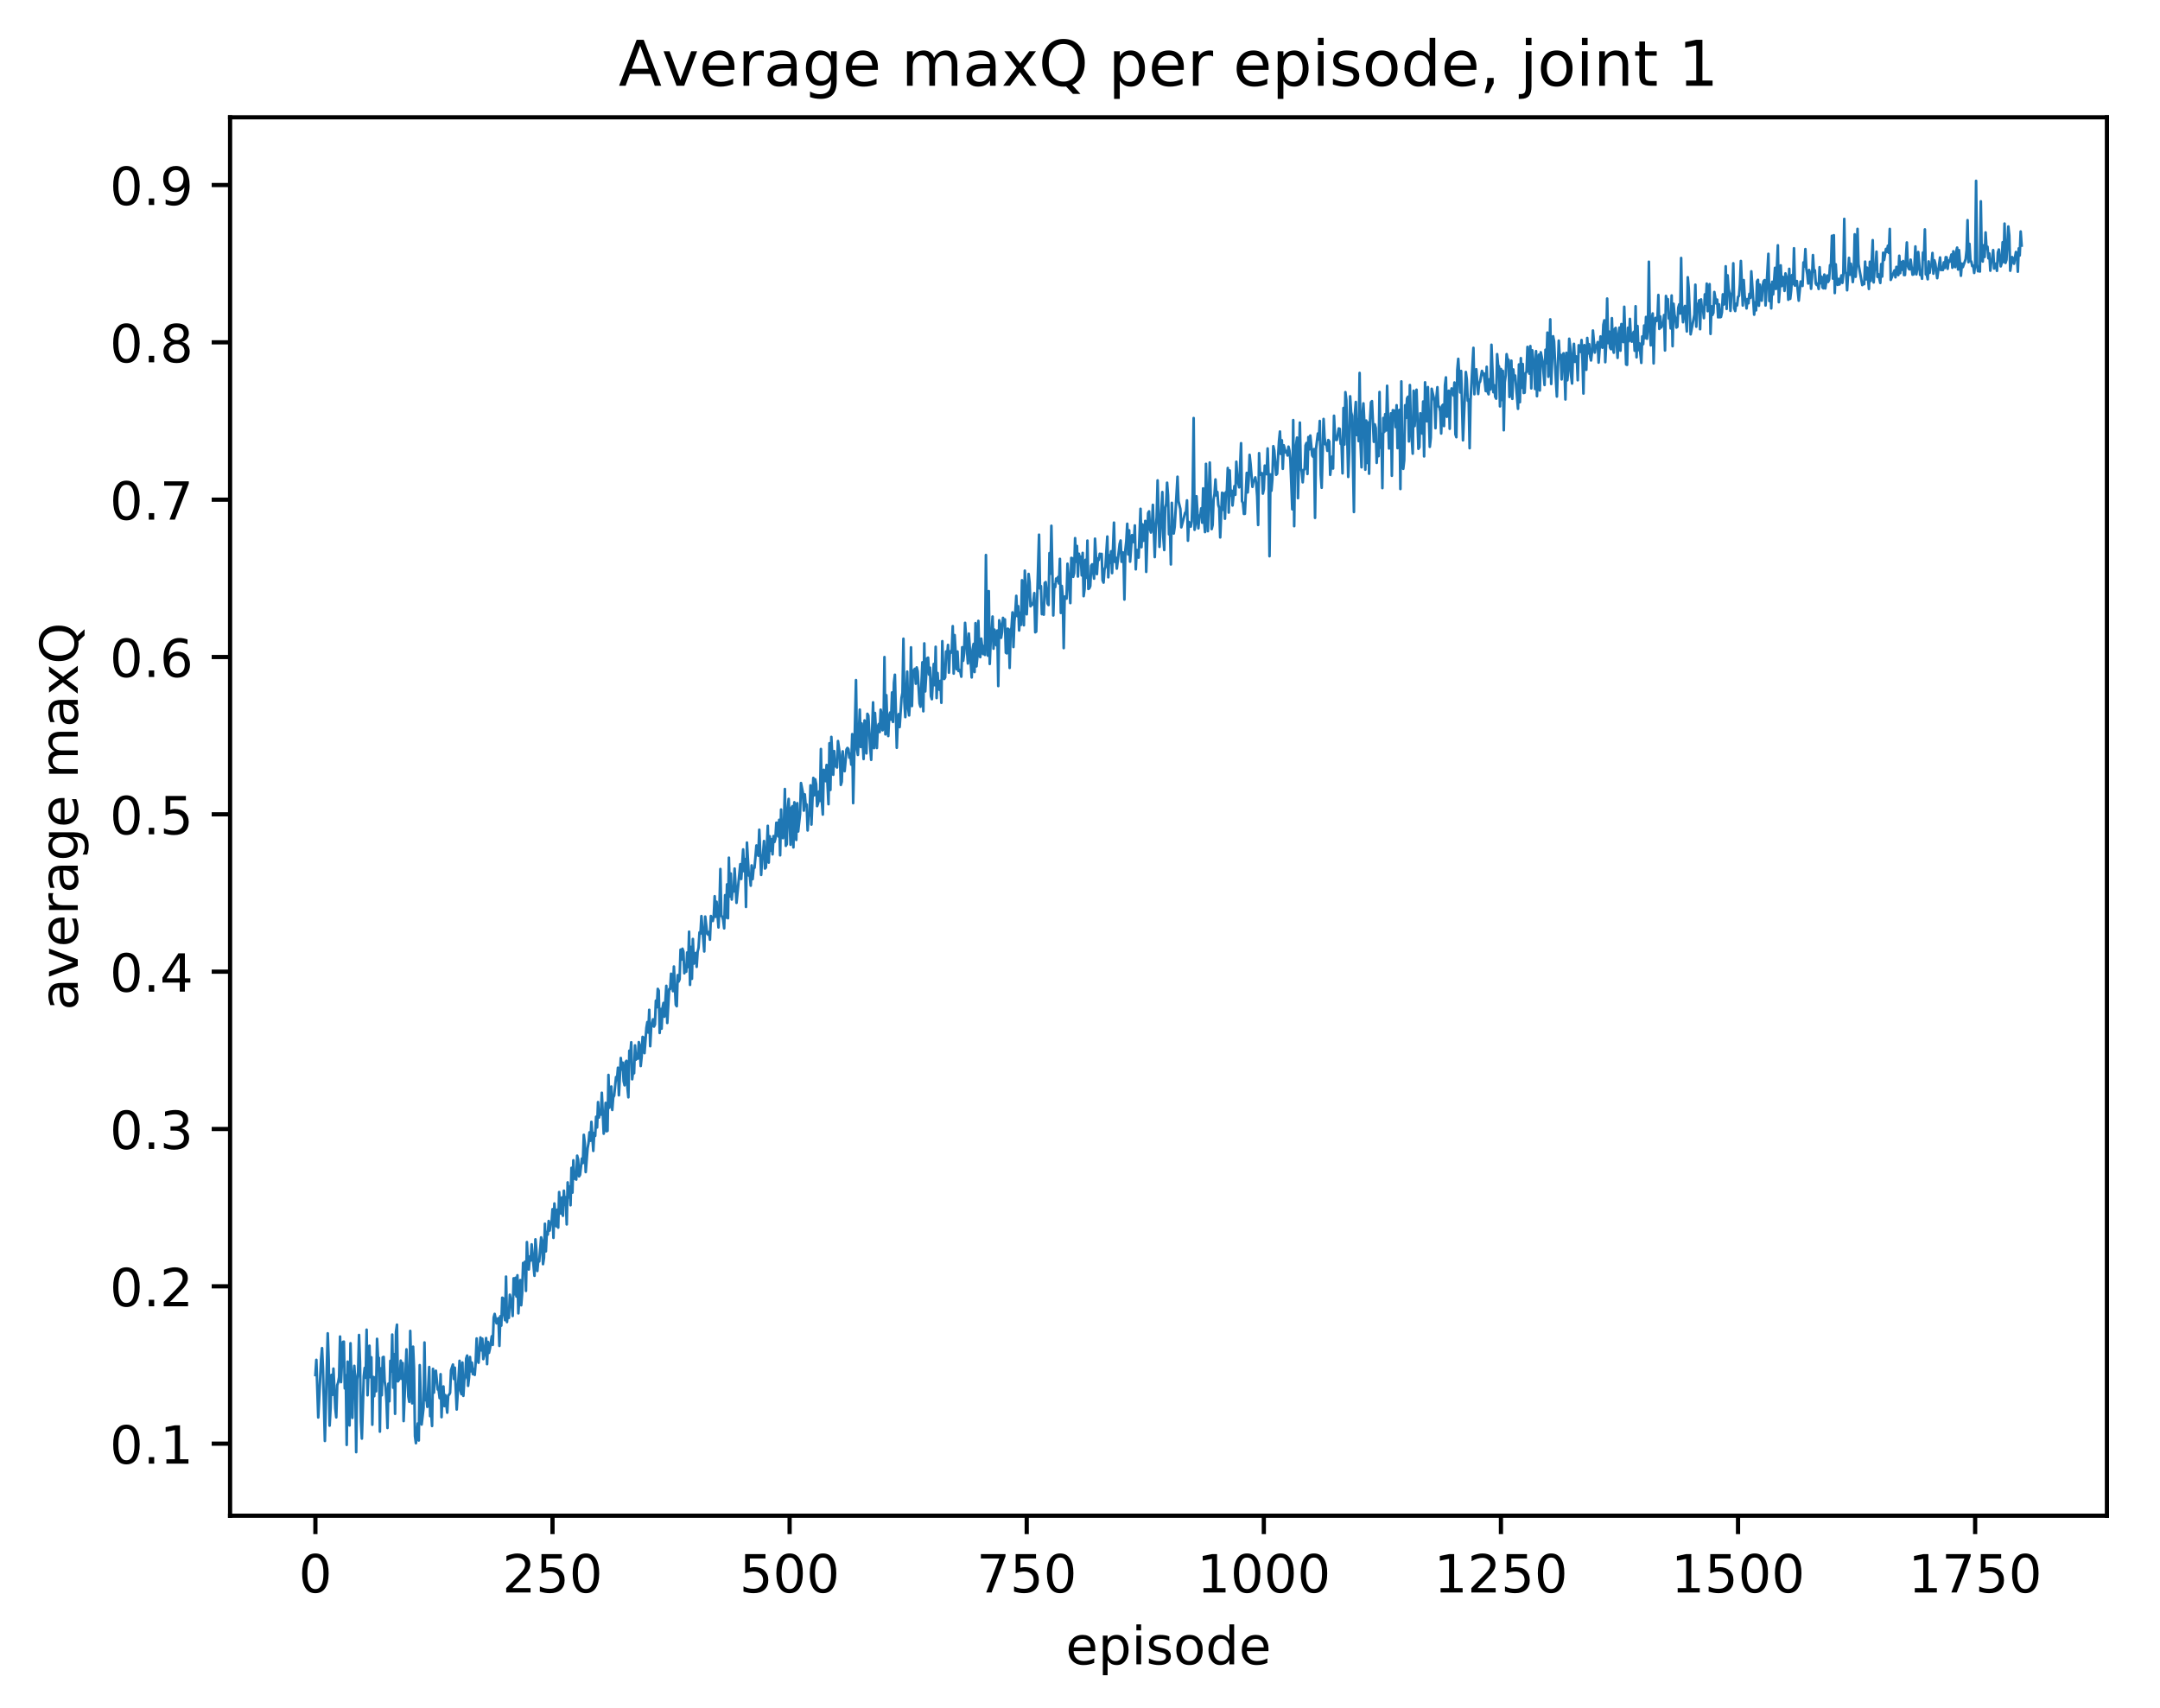 <?xml version="1.0" encoding="utf-8" standalone="no"?>
<!DOCTYPE svg PUBLIC "-//W3C//DTD SVG 1.1//EN"
  "http://www.w3.org/Graphics/SVG/1.1/DTD/svg11.dtd">
<!-- Created with matplotlib (http://matplotlib.org/) -->
<svg height="325pt" version="1.1" viewBox="0 0 411 325" width="411pt" xmlns="http://www.w3.org/2000/svg" xmlns:xlink="http://www.w3.org/1999/xlink">
 <defs>
  <style type="text/css">
*{stroke-linecap:butt;stroke-linejoin:round;}
  </style>
 </defs>
 <g id="figure_1">
  <g id="patch_1">
   <path d="M 0 325.986 
L 411.601 325.986 
L 411.601 0 
L 0 0 
z
" style="fill:#ffffff;"/>
  </g>
  <g id="axes_1">
   <g id="patch_2">
    <path d="M 43.781 288.43 
L 400.901 288.43 
L 400.901 22.318 
L 43.781 22.318 
z
" style="fill:#ffffff;"/>
   </g>
   <g id="matplotlib.axis_1">
    <g id="xtick_1">
     <g id="line2d_1">
      <defs>
       <path d="M 0 0 
L 0 3.5 
" id="mf28ad93b18" style="stroke:#000000;stroke-width:0.8;"/>
      </defs>
      <g>
       <use style="stroke:#000000;stroke-width:0.8;" x="60.014" xlink:href="#mf28ad93b18" y="288.43"/>
      </g>
     </g>
     <g id="text_1">
      <!-- 0 -->
      <defs>
       <path d="M 31.781 66.406 
Q 24.172 66.406 20.328 58.906 
Q 16.5 51.422 16.5 36.375 
Q 16.5 21.391 20.328 13.891 
Q 24.172 6.391 31.781 6.391 
Q 39.453 6.391 43.281 13.891 
Q 47.125 21.391 47.125 36.375 
Q 47.125 51.422 43.281 58.906 
Q 39.453 66.406 31.781 66.406 
z
M 31.781 74.219 
Q 44.047 74.219 50.516 64.516 
Q 56.984 54.828 56.984 36.375 
Q 56.984 17.969 50.516 8.266 
Q 44.047 -1.422 31.781 -1.422 
Q 19.531 -1.422 13.062 8.266 
Q 6.594 17.969 6.594 36.375 
Q 6.594 54.828 13.062 64.516 
Q 19.531 74.219 31.781 74.219 
z
" id="DejaVuSans-30"/>
      </defs>
      <g transform="translate(56.833 303.029)scale(0.1 -0.1)">
       <use xlink:href="#DejaVuSans-30"/>
      </g>
     </g>
    </g>
    <g id="xtick_2">
     <g id="line2d_2">
      <g>
       <use style="stroke:#000000;stroke-width:0.8;" x="105.13" xlink:href="#mf28ad93b18" y="288.43"/>
      </g>
     </g>
     <g id="text_2">
      <!-- 250 -->
      <defs>
       <path d="M 19.188 8.297 
L 53.609 8.297 
L 53.609 0 
L 7.328 0 
L 7.328 8.297 
Q 12.938 14.109 22.625 23.891 
Q 32.328 33.688 34.812 36.531 
Q 39.547 41.844 41.422 45.531 
Q 43.312 49.219 43.312 52.781 
Q 43.312 58.594 39.234 62.25 
Q 35.156 65.922 28.609 65.922 
Q 23.969 65.922 18.812 64.312 
Q 13.672 62.703 7.812 59.422 
L 7.812 69.391 
Q 13.766 71.781 18.938 73 
Q 24.125 74.219 28.422 74.219 
Q 39.75 74.219 46.484 68.547 
Q 53.219 62.891 53.219 53.422 
Q 53.219 48.922 51.531 44.891 
Q 49.859 40.875 45.406 35.406 
Q 44.188 33.984 37.641 27.219 
Q 31.109 20.453 19.188 8.297 
z
" id="DejaVuSans-32"/>
       <path d="M 10.797 72.906 
L 49.516 72.906 
L 49.516 64.594 
L 19.828 64.594 
L 19.828 46.734 
Q 21.969 47.469 24.109 47.828 
Q 26.266 48.188 28.422 48.188 
Q 40.625 48.188 47.75 41.5 
Q 54.891 34.812 54.891 23.391 
Q 54.891 11.625 47.562 5.094 
Q 40.234 -1.422 26.906 -1.422 
Q 22.312 -1.422 17.547 -0.641 
Q 12.797 0.141 7.719 1.703 
L 7.719 11.625 
Q 12.109 9.234 16.797 8.062 
Q 21.484 6.891 26.703 6.891 
Q 35.156 6.891 40.078 11.328 
Q 45.016 15.766 45.016 23.391 
Q 45.016 31 40.078 35.438 
Q 35.156 39.891 26.703 39.891 
Q 22.75 39.891 18.812 39.016 
Q 14.891 38.141 10.797 36.281 
z
" id="DejaVuSans-35"/>
      </defs>
      <g transform="translate(95.586 303.029)scale(0.1 -0.1)">
       <use xlink:href="#DejaVuSans-32"/>
       <use x="63.623" xlink:href="#DejaVuSans-35"/>
       <use x="127.246" xlink:href="#DejaVuSans-30"/>
      </g>
     </g>
    </g>
    <g id="xtick_3">
     <g id="line2d_3">
      <g>
       <use style="stroke:#000000;stroke-width:0.8;" x="150.246" xlink:href="#mf28ad93b18" y="288.43"/>
      </g>
     </g>
     <g id="text_3">
      <!-- 500 -->
      <g transform="translate(140.702 303.029)scale(0.1 -0.1)">
       <use xlink:href="#DejaVuSans-35"/>
       <use x="63.623" xlink:href="#DejaVuSans-30"/>
       <use x="127.246" xlink:href="#DejaVuSans-30"/>
      </g>
     </g>
    </g>
    <g id="xtick_4">
     <g id="line2d_4">
      <g>
       <use style="stroke:#000000;stroke-width:0.8;" x="195.362" xlink:href="#mf28ad93b18" y="288.43"/>
      </g>
     </g>
     <g id="text_4">
      <!-- 750 -->
      <defs>
       <path d="M 8.203 72.906 
L 55.078 72.906 
L 55.078 68.703 
L 28.609 0 
L 18.312 0 
L 43.219 64.594 
L 8.203 64.594 
z
" id="DejaVuSans-37"/>
      </defs>
      <g transform="translate(185.818 303.029)scale(0.1 -0.1)">
       <use xlink:href="#DejaVuSans-37"/>
       <use x="63.623" xlink:href="#DejaVuSans-35"/>
       <use x="127.246" xlink:href="#DejaVuSans-30"/>
      </g>
     </g>
    </g>
    <g id="xtick_5">
     <g id="line2d_5">
      <g>
       <use style="stroke:#000000;stroke-width:0.8;" x="240.478" xlink:href="#mf28ad93b18" y="288.43"/>
      </g>
     </g>
     <g id="text_5">
      <!-- 1000 -->
      <defs>
       <path d="M 12.406 8.297 
L 28.516 8.297 
L 28.516 63.922 
L 10.984 60.406 
L 10.984 69.391 
L 28.422 72.906 
L 38.281 72.906 
L 38.281 8.297 
L 54.391 8.297 
L 54.391 0 
L 12.406 0 
z
" id="DejaVuSans-31"/>
      </defs>
      <g transform="translate(227.753 303.029)scale(0.1 -0.1)">
       <use xlink:href="#DejaVuSans-31"/>
       <use x="63.623" xlink:href="#DejaVuSans-30"/>
       <use x="127.246" xlink:href="#DejaVuSans-30"/>
       <use x="190.869" xlink:href="#DejaVuSans-30"/>
      </g>
     </g>
    </g>
    <g id="xtick_6">
     <g id="line2d_6">
      <g>
       <use style="stroke:#000000;stroke-width:0.8;" x="285.594" xlink:href="#mf28ad93b18" y="288.43"/>
      </g>
     </g>
     <g id="text_6">
      <!-- 1250 -->
      <g transform="translate(272.869 303.029)scale(0.1 -0.1)">
       <use xlink:href="#DejaVuSans-31"/>
       <use x="63.623" xlink:href="#DejaVuSans-32"/>
       <use x="127.246" xlink:href="#DejaVuSans-35"/>
       <use x="190.869" xlink:href="#DejaVuSans-30"/>
      </g>
     </g>
    </g>
    <g id="xtick_7">
     <g id="line2d_7">
      <g>
       <use style="stroke:#000000;stroke-width:0.8;" x="330.71" xlink:href="#mf28ad93b18" y="288.43"/>
      </g>
     </g>
     <g id="text_7">
      <!-- 1500 -->
      <g transform="translate(317.985 303.029)scale(0.1 -0.1)">
       <use xlink:href="#DejaVuSans-31"/>
       <use x="63.623" xlink:href="#DejaVuSans-35"/>
       <use x="127.246" xlink:href="#DejaVuSans-30"/>
       <use x="190.869" xlink:href="#DejaVuSans-30"/>
      </g>
     </g>
    </g>
    <g id="xtick_8">
     <g id="line2d_8">
      <g>
       <use style="stroke:#000000;stroke-width:0.8;" x="375.826" xlink:href="#mf28ad93b18" y="288.43"/>
      </g>
     </g>
     <g id="text_8">
      <!-- 1750 -->
      <g transform="translate(363.101 303.029)scale(0.1 -0.1)">
       <use xlink:href="#DejaVuSans-31"/>
       <use x="63.623" xlink:href="#DejaVuSans-37"/>
       <use x="127.246" xlink:href="#DejaVuSans-35"/>
       <use x="190.869" xlink:href="#DejaVuSans-30"/>
      </g>
     </g>
    </g>
    <g id="text_9">
     <!-- episode -->
     <defs>
      <path d="M 56.203 29.594 
L 56.203 25.203 
L 14.891 25.203 
Q 15.484 15.922 20.484 11.062 
Q 25.484 6.203 34.422 6.203 
Q 39.594 6.203 44.453 7.469 
Q 49.312 8.734 54.109 11.281 
L 54.109 2.781 
Q 49.266 0.734 44.188 -0.344 
Q 39.109 -1.422 33.891 -1.422 
Q 20.797 -1.422 13.156 6.188 
Q 5.516 13.812 5.516 26.812 
Q 5.516 40.234 12.766 48.109 
Q 20.016 56 32.328 56 
Q 43.359 56 49.781 48.891 
Q 56.203 41.797 56.203 29.594 
z
M 47.219 32.234 
Q 47.125 39.594 43.094 43.984 
Q 39.062 48.391 32.422 48.391 
Q 24.906 48.391 20.391 44.141 
Q 15.875 39.891 15.188 32.172 
z
" id="DejaVuSans-65"/>
      <path d="M 18.109 8.203 
L 18.109 -20.797 
L 9.078 -20.797 
L 9.078 54.688 
L 18.109 54.688 
L 18.109 46.391 
Q 20.953 51.266 25.266 53.625 
Q 29.594 56 35.594 56 
Q 45.562 56 51.781 48.094 
Q 58.016 40.188 58.016 27.297 
Q 58.016 14.406 51.781 6.484 
Q 45.562 -1.422 35.594 -1.422 
Q 29.594 -1.422 25.266 0.953 
Q 20.953 3.328 18.109 8.203 
z
M 48.688 27.297 
Q 48.688 37.203 44.609 42.844 
Q 40.531 48.484 33.406 48.484 
Q 26.266 48.484 22.188 42.844 
Q 18.109 37.203 18.109 27.297 
Q 18.109 17.391 22.188 11.75 
Q 26.266 6.109 33.406 6.109 
Q 40.531 6.109 44.609 11.75 
Q 48.688 17.391 48.688 27.297 
z
" id="DejaVuSans-70"/>
      <path d="M 9.422 54.688 
L 18.406 54.688 
L 18.406 0 
L 9.422 0 
z
M 9.422 75.984 
L 18.406 75.984 
L 18.406 64.594 
L 9.422 64.594 
z
" id="DejaVuSans-69"/>
      <path d="M 44.281 53.078 
L 44.281 44.578 
Q 40.484 46.531 36.375 47.5 
Q 32.281 48.484 27.875 48.484 
Q 21.188 48.484 17.844 46.438 
Q 14.5 44.391 14.5 40.281 
Q 14.5 37.156 16.891 35.375 
Q 19.281 33.594 26.516 31.984 
L 29.594 31.297 
Q 39.156 29.25 43.188 25.516 
Q 47.219 21.781 47.219 15.094 
Q 47.219 7.469 41.188 3.016 
Q 35.156 -1.422 24.609 -1.422 
Q 20.219 -1.422 15.453 -0.562 
Q 10.688 0.297 5.422 2 
L 5.422 11.281 
Q 10.406 8.688 15.234 7.391 
Q 20.062 6.109 24.812 6.109 
Q 31.156 6.109 34.562 8.281 
Q 37.984 10.453 37.984 14.406 
Q 37.984 18.062 35.516 20.016 
Q 33.062 21.969 24.703 23.781 
L 21.578 24.516 
Q 13.234 26.266 9.516 29.906 
Q 5.812 33.547 5.812 39.891 
Q 5.812 47.609 11.281 51.797 
Q 16.75 56 26.812 56 
Q 31.781 56 36.172 55.266 
Q 40.578 54.547 44.281 53.078 
z
" id="DejaVuSans-73"/>
      <path d="M 30.609 48.391 
Q 23.391 48.391 19.188 42.75 
Q 14.984 37.109 14.984 27.297 
Q 14.984 17.484 19.156 11.844 
Q 23.344 6.203 30.609 6.203 
Q 37.797 6.203 41.984 11.859 
Q 46.188 17.531 46.188 27.297 
Q 46.188 37.016 41.984 42.703 
Q 37.797 48.391 30.609 48.391 
z
M 30.609 56 
Q 42.328 56 49.016 48.375 
Q 55.719 40.766 55.719 27.297 
Q 55.719 13.875 49.016 6.219 
Q 42.328 -1.422 30.609 -1.422 
Q 18.844 -1.422 12.172 6.219 
Q 5.516 13.875 5.516 27.297 
Q 5.516 40.766 12.172 48.375 
Q 18.844 56 30.609 56 
z
" id="DejaVuSans-6f"/>
      <path d="M 45.406 46.391 
L 45.406 75.984 
L 54.391 75.984 
L 54.391 0 
L 45.406 0 
L 45.406 8.203 
Q 42.578 3.328 38.25 0.953 
Q 33.938 -1.422 27.875 -1.422 
Q 17.969 -1.422 11.734 6.484 
Q 5.516 14.406 5.516 27.297 
Q 5.516 40.188 11.734 48.094 
Q 17.969 56 27.875 56 
Q 33.938 56 38.25 53.625 
Q 42.578 51.266 45.406 46.391 
z
M 14.797 27.297 
Q 14.797 17.391 18.875 11.75 
Q 22.953 6.109 30.078 6.109 
Q 37.203 6.109 41.297 11.75 
Q 45.406 17.391 45.406 27.297 
Q 45.406 37.203 41.297 42.844 
Q 37.203 48.484 30.078 48.484 
Q 22.953 48.484 18.875 42.844 
Q 14.797 37.203 14.797 27.297 
z
" id="DejaVuSans-64"/>
     </defs>
     <g transform="translate(202.787 316.707)scale(0.1 -0.1)">
      <use xlink:href="#DejaVuSans-65"/>
      <use x="61.523" xlink:href="#DejaVuSans-70"/>
      <use x="125" xlink:href="#DejaVuSans-69"/>
      <use x="152.783" xlink:href="#DejaVuSans-73"/>
      <use x="204.883" xlink:href="#DejaVuSans-6f"/>
      <use x="266.064" xlink:href="#DejaVuSans-64"/>
      <use x="329.541" xlink:href="#DejaVuSans-65"/>
     </g>
    </g>
   </g>
   <g id="matplotlib.axis_2">
    <g id="ytick_1">
     <g id="line2d_9">
      <defs>
       <path d="M 0 0 
L -3.5 0 
" id="m651a14babb" style="stroke:#000000;stroke-width:0.8;"/>
      </defs>
      <g>
       <use style="stroke:#000000;stroke-width:0.8;" x="43.781" xlink:href="#m651a14babb" y="274.718"/>
      </g>
     </g>
     <g id="text_10">
      <!-- 0.1 -->
      <defs>
       <path d="M 10.688 12.406 
L 21 12.406 
L 21 0 
L 10.688 0 
z
" id="DejaVuSans-2e"/>
      </defs>
      <g transform="translate(20.878 278.517)scale(0.1 -0.1)">
       <use xlink:href="#DejaVuSans-30"/>
       <use x="63.623" xlink:href="#DejaVuSans-2e"/>
       <use x="95.41" xlink:href="#DejaVuSans-31"/>
      </g>
     </g>
    </g>
    <g id="ytick_2">
     <g id="line2d_10">
      <g>
       <use style="stroke:#000000;stroke-width:0.8;" x="43.781" xlink:href="#m651a14babb" y="244.779"/>
      </g>
     </g>
     <g id="text_11">
      <!-- 0.2 -->
      <g transform="translate(20.878 248.578)scale(0.1 -0.1)">
       <use xlink:href="#DejaVuSans-30"/>
       <use x="63.623" xlink:href="#DejaVuSans-2e"/>
       <use x="95.41" xlink:href="#DejaVuSans-32"/>
      </g>
     </g>
    </g>
    <g id="ytick_3">
     <g id="line2d_11">
      <g>
       <use style="stroke:#000000;stroke-width:0.8;" x="43.781" xlink:href="#m651a14babb" y="214.84"/>
      </g>
     </g>
     <g id="text_12">
      <!-- 0.3 -->
      <defs>
       <path d="M 40.578 39.312 
Q 47.656 37.797 51.625 33 
Q 55.609 28.219 55.609 21.188 
Q 55.609 10.406 48.188 4.484 
Q 40.766 -1.422 27.094 -1.422 
Q 22.516 -1.422 17.656 -0.516 
Q 12.797 0.391 7.625 2.203 
L 7.625 11.719 
Q 11.719 9.328 16.594 8.109 
Q 21.484 6.891 26.812 6.891 
Q 36.078 6.891 40.938 10.547 
Q 45.797 14.203 45.797 21.188 
Q 45.797 27.641 41.281 31.266 
Q 36.766 34.906 28.719 34.906 
L 20.219 34.906 
L 20.219 43.016 
L 29.109 43.016 
Q 36.375 43.016 40.234 45.922 
Q 44.094 48.828 44.094 54.297 
Q 44.094 59.906 40.109 62.906 
Q 36.141 65.922 28.719 65.922 
Q 24.656 65.922 20.016 65.031 
Q 15.375 64.156 9.812 62.312 
L 9.812 71.094 
Q 15.438 72.656 20.344 73.438 
Q 25.25 74.219 29.594 74.219 
Q 40.828 74.219 47.359 69.109 
Q 53.906 64.016 53.906 55.328 
Q 53.906 49.266 50.438 45.094 
Q 46.969 40.922 40.578 39.312 
z
" id="DejaVuSans-33"/>
      </defs>
      <g transform="translate(20.878 218.639)scale(0.1 -0.1)">
       <use xlink:href="#DejaVuSans-30"/>
       <use x="63.623" xlink:href="#DejaVuSans-2e"/>
       <use x="95.41" xlink:href="#DejaVuSans-33"/>
      </g>
     </g>
    </g>
    <g id="ytick_4">
     <g id="line2d_12">
      <g>
       <use style="stroke:#000000;stroke-width:0.8;" x="43.781" xlink:href="#m651a14babb" y="184.901"/>
      </g>
     </g>
     <g id="text_13">
      <!-- 0.4 -->
      <defs>
       <path d="M 37.797 64.312 
L 12.891 25.391 
L 37.797 25.391 
z
M 35.203 72.906 
L 47.609 72.906 
L 47.609 25.391 
L 58.016 25.391 
L 58.016 17.188 
L 47.609 17.188 
L 47.609 0 
L 37.797 0 
L 37.797 17.188 
L 4.891 17.188 
L 4.891 26.703 
z
" id="DejaVuSans-34"/>
      </defs>
      <g transform="translate(20.878 188.701)scale(0.1 -0.1)">
       <use xlink:href="#DejaVuSans-30"/>
       <use x="63.623" xlink:href="#DejaVuSans-2e"/>
       <use x="95.41" xlink:href="#DejaVuSans-34"/>
      </g>
     </g>
    </g>
    <g id="ytick_5">
     <g id="line2d_13">
      <g>
       <use style="stroke:#000000;stroke-width:0.8;" x="43.781" xlink:href="#m651a14babb" y="154.962"/>
      </g>
     </g>
     <g id="text_14">
      <!-- 0.5 -->
      <g transform="translate(20.878 158.762)scale(0.1 -0.1)">
       <use xlink:href="#DejaVuSans-30"/>
       <use x="63.623" xlink:href="#DejaVuSans-2e"/>
       <use x="95.41" xlink:href="#DejaVuSans-35"/>
      </g>
     </g>
    </g>
    <g id="ytick_6">
     <g id="line2d_14">
      <g>
       <use style="stroke:#000000;stroke-width:0.8;" x="43.781" xlink:href="#m651a14babb" y="125.023"/>
      </g>
     </g>
     <g id="text_15">
      <!-- 0.6 -->
      <defs>
       <path d="M 33.016 40.375 
Q 26.375 40.375 22.484 35.828 
Q 18.609 31.297 18.609 23.391 
Q 18.609 15.531 22.484 10.953 
Q 26.375 6.391 33.016 6.391 
Q 39.656 6.391 43.531 10.953 
Q 47.406 15.531 47.406 23.391 
Q 47.406 31.297 43.531 35.828 
Q 39.656 40.375 33.016 40.375 
z
M 52.594 71.297 
L 52.594 62.312 
Q 48.875 64.062 45.094 64.984 
Q 41.312 65.922 37.594 65.922 
Q 27.828 65.922 22.672 59.328 
Q 17.531 52.734 16.797 39.406 
Q 19.672 43.656 24.016 45.922 
Q 28.375 48.188 33.594 48.188 
Q 44.578 48.188 50.953 41.516 
Q 57.328 34.859 57.328 23.391 
Q 57.328 12.156 50.688 5.359 
Q 44.047 -1.422 33.016 -1.422 
Q 20.359 -1.422 13.672 8.266 
Q 6.984 17.969 6.984 36.375 
Q 6.984 53.656 15.188 63.938 
Q 23.391 74.219 37.203 74.219 
Q 40.922 74.219 44.703 73.484 
Q 48.484 72.75 52.594 71.297 
z
" id="DejaVuSans-36"/>
      </defs>
      <g transform="translate(20.878 128.823)scale(0.1 -0.1)">
       <use xlink:href="#DejaVuSans-30"/>
       <use x="63.623" xlink:href="#DejaVuSans-2e"/>
       <use x="95.41" xlink:href="#DejaVuSans-36"/>
      </g>
     </g>
    </g>
    <g id="ytick_7">
     <g id="line2d_15">
      <g>
       <use style="stroke:#000000;stroke-width:0.8;" x="43.781" xlink:href="#m651a14babb" y="95.085"/>
      </g>
     </g>
     <g id="text_16">
      <!-- 0.7 -->
      <g transform="translate(20.878 98.884)scale(0.1 -0.1)">
       <use xlink:href="#DejaVuSans-30"/>
       <use x="63.623" xlink:href="#DejaVuSans-2e"/>
       <use x="95.41" xlink:href="#DejaVuSans-37"/>
      </g>
     </g>
    </g>
    <g id="ytick_8">
     <g id="line2d_16">
      <g>
       <use style="stroke:#000000;stroke-width:0.8;" x="43.781" xlink:href="#m651a14babb" y="65.146"/>
      </g>
     </g>
     <g id="text_17">
      <!-- 0.8 -->
      <defs>
       <path d="M 31.781 34.625 
Q 24.75 34.625 20.719 30.859 
Q 16.703 27.094 16.703 20.516 
Q 16.703 13.922 20.719 10.156 
Q 24.75 6.391 31.781 6.391 
Q 38.812 6.391 42.859 10.172 
Q 46.922 13.969 46.922 20.516 
Q 46.922 27.094 42.891 30.859 
Q 38.875 34.625 31.781 34.625 
z
M 21.922 38.812 
Q 15.578 40.375 12.031 44.719 
Q 8.5 49.078 8.5 55.328 
Q 8.5 64.062 14.719 69.141 
Q 20.953 74.219 31.781 74.219 
Q 42.672 74.219 48.875 69.141 
Q 55.078 64.062 55.078 55.328 
Q 55.078 49.078 51.531 44.719 
Q 48 40.375 41.703 38.812 
Q 48.828 37.156 52.797 32.312 
Q 56.781 27.484 56.781 20.516 
Q 56.781 9.906 50.312 4.234 
Q 43.844 -1.422 31.781 -1.422 
Q 19.734 -1.422 13.25 4.234 
Q 6.781 9.906 6.781 20.516 
Q 6.781 27.484 10.781 32.312 
Q 14.797 37.156 21.922 38.812 
z
M 18.312 54.391 
Q 18.312 48.734 21.844 45.562 
Q 25.391 42.391 31.781 42.391 
Q 38.141 42.391 41.719 45.562 
Q 45.312 48.734 45.312 54.391 
Q 45.312 60.062 41.719 63.234 
Q 38.141 66.406 31.781 66.406 
Q 25.391 66.406 21.844 63.234 
Q 18.312 60.062 18.312 54.391 
z
" id="DejaVuSans-38"/>
      </defs>
      <g transform="translate(20.878 68.945)scale(0.1 -0.1)">
       <use xlink:href="#DejaVuSans-30"/>
       <use x="63.623" xlink:href="#DejaVuSans-2e"/>
       <use x="95.41" xlink:href="#DejaVuSans-38"/>
      </g>
     </g>
    </g>
    <g id="ytick_9">
     <g id="line2d_17">
      <g>
       <use style="stroke:#000000;stroke-width:0.8;" x="43.781" xlink:href="#m651a14babb" y="35.207"/>
      </g>
     </g>
     <g id="text_18">
      <!-- 0.9 -->
      <defs>
       <path d="M 10.984 1.516 
L 10.984 10.5 
Q 14.703 8.734 18.5 7.812 
Q 22.312 6.891 25.984 6.891 
Q 35.75 6.891 40.891 13.453 
Q 46.047 20.016 46.781 33.406 
Q 43.953 29.203 39.594 26.953 
Q 35.25 24.703 29.984 24.703 
Q 19.047 24.703 12.672 31.312 
Q 6.297 37.938 6.297 49.422 
Q 6.297 60.641 12.938 67.422 
Q 19.578 74.219 30.609 74.219 
Q 43.266 74.219 49.922 64.516 
Q 56.594 54.828 56.594 36.375 
Q 56.594 19.141 48.406 8.859 
Q 40.234 -1.422 26.422 -1.422 
Q 22.703 -1.422 18.891 -0.688 
Q 15.094 0.047 10.984 1.516 
z
M 30.609 32.422 
Q 37.25 32.422 41.125 36.953 
Q 45.016 41.5 45.016 49.422 
Q 45.016 57.281 41.125 61.844 
Q 37.25 66.406 30.609 66.406 
Q 23.969 66.406 20.094 61.844 
Q 16.219 57.281 16.219 49.422 
Q 16.219 41.5 20.094 36.953 
Q 23.969 32.422 30.609 32.422 
z
" id="DejaVuSans-39"/>
      </defs>
      <g transform="translate(20.878 39.006)scale(0.1 -0.1)">
       <use xlink:href="#DejaVuSans-30"/>
       <use x="63.623" xlink:href="#DejaVuSans-2e"/>
       <use x="95.41" xlink:href="#DejaVuSans-39"/>
      </g>
     </g>
    </g>
    <g id="text_19">
     <!-- average maxQ -->
     <defs>
      <path d="M 34.281 27.484 
Q 23.391 27.484 19.188 25 
Q 14.984 22.516 14.984 16.5 
Q 14.984 11.719 18.141 8.906 
Q 21.297 6.109 26.703 6.109 
Q 34.188 6.109 38.703 11.406 
Q 43.219 16.703 43.219 25.484 
L 43.219 27.484 
z
M 52.203 31.203 
L 52.203 0 
L 43.219 0 
L 43.219 8.297 
Q 40.141 3.328 35.547 0.953 
Q 30.953 -1.422 24.312 -1.422 
Q 15.922 -1.422 10.953 3.297 
Q 6 8.016 6 15.922 
Q 6 25.141 12.172 29.828 
Q 18.359 34.516 30.609 34.516 
L 43.219 34.516 
L 43.219 35.406 
Q 43.219 41.609 39.141 45 
Q 35.062 48.391 27.688 48.391 
Q 23 48.391 18.547 47.266 
Q 14.109 46.141 10.016 43.891 
L 10.016 52.203 
Q 14.938 54.109 19.578 55.047 
Q 24.219 56 28.609 56 
Q 40.484 56 46.344 49.844 
Q 52.203 43.703 52.203 31.203 
z
" id="DejaVuSans-61"/>
      <path d="M 2.984 54.688 
L 12.5 54.688 
L 29.594 8.797 
L 46.688 54.688 
L 56.203 54.688 
L 35.688 0 
L 23.484 0 
z
" id="DejaVuSans-76"/>
      <path d="M 41.109 46.297 
Q 39.594 47.172 37.812 47.578 
Q 36.031 48 33.891 48 
Q 26.266 48 22.188 43.047 
Q 18.109 38.094 18.109 28.812 
L 18.109 0 
L 9.078 0 
L 9.078 54.688 
L 18.109 54.688 
L 18.109 46.188 
Q 20.953 51.172 25.484 53.578 
Q 30.031 56 36.531 56 
Q 37.453 56 38.578 55.875 
Q 39.703 55.766 41.062 55.516 
z
" id="DejaVuSans-72"/>
      <path d="M 45.406 27.984 
Q 45.406 37.75 41.375 43.109 
Q 37.359 48.484 30.078 48.484 
Q 22.859 48.484 18.828 43.109 
Q 14.797 37.75 14.797 27.984 
Q 14.797 18.266 18.828 12.891 
Q 22.859 7.516 30.078 7.516 
Q 37.359 7.516 41.375 12.891 
Q 45.406 18.266 45.406 27.984 
z
M 54.391 6.781 
Q 54.391 -7.172 48.188 -13.984 
Q 42 -20.797 29.203 -20.797 
Q 24.469 -20.797 20.266 -20.094 
Q 16.062 -19.391 12.109 -17.922 
L 12.109 -9.188 
Q 16.062 -11.328 19.922 -12.344 
Q 23.781 -13.375 27.781 -13.375 
Q 36.625 -13.375 41.016 -8.766 
Q 45.406 -4.156 45.406 5.172 
L 45.406 9.625 
Q 42.625 4.781 38.281 2.391 
Q 33.938 0 27.875 0 
Q 17.828 0 11.672 7.656 
Q 5.516 15.328 5.516 27.984 
Q 5.516 40.672 11.672 48.328 
Q 17.828 56 27.875 56 
Q 33.938 56 38.281 53.609 
Q 42.625 51.219 45.406 46.391 
L 45.406 54.688 
L 54.391 54.688 
z
" id="DejaVuSans-67"/>
      <path id="DejaVuSans-20"/>
      <path d="M 52 44.188 
Q 55.375 50.25 60.062 53.125 
Q 64.75 56 71.094 56 
Q 79.641 56 84.281 50.016 
Q 88.922 44.047 88.922 33.016 
L 88.922 0 
L 79.891 0 
L 79.891 32.719 
Q 79.891 40.578 77.094 44.375 
Q 74.312 48.188 68.609 48.188 
Q 61.625 48.188 57.562 43.547 
Q 53.516 38.922 53.516 30.906 
L 53.516 0 
L 44.484 0 
L 44.484 32.719 
Q 44.484 40.625 41.703 44.406 
Q 38.922 48.188 33.109 48.188 
Q 26.219 48.188 22.156 43.531 
Q 18.109 38.875 18.109 30.906 
L 18.109 0 
L 9.078 0 
L 9.078 54.688 
L 18.109 54.688 
L 18.109 46.188 
Q 21.188 51.219 25.484 53.609 
Q 29.781 56 35.688 56 
Q 41.656 56 45.828 52.969 
Q 50 49.953 52 44.188 
z
" id="DejaVuSans-6d"/>
      <path d="M 54.891 54.688 
L 35.109 28.078 
L 55.906 0 
L 45.312 0 
L 29.391 21.484 
L 13.484 0 
L 2.875 0 
L 24.125 28.609 
L 4.688 54.688 
L 15.281 54.688 
L 29.781 35.203 
L 44.281 54.688 
z
" id="DejaVuSans-78"/>
      <path d="M 39.406 66.219 
Q 28.656 66.219 22.328 58.203 
Q 16.016 50.203 16.016 36.375 
Q 16.016 22.609 22.328 14.594 
Q 28.656 6.594 39.406 6.594 
Q 50.141 6.594 56.422 14.594 
Q 62.703 22.609 62.703 36.375 
Q 62.703 50.203 56.422 58.203 
Q 50.141 66.219 39.406 66.219 
z
M 53.219 1.312 
L 66.219 -12.891 
L 54.297 -12.891 
L 43.5 -1.219 
Q 41.891 -1.312 41.031 -1.359 
Q 40.188 -1.422 39.406 -1.422 
Q 24.031 -1.422 14.812 8.859 
Q 5.609 19.141 5.609 36.375 
Q 5.609 53.656 14.812 63.938 
Q 24.031 74.219 39.406 74.219 
Q 54.734 74.219 63.906 63.938 
Q 73.094 53.656 73.094 36.375 
Q 73.094 23.688 67.984 14.641 
Q 62.891 5.609 53.219 1.312 
z
" id="DejaVuSans-51"/>
     </defs>
     <g transform="translate(14.798 192.263)rotate(-90)scale(0.1 -0.1)">
      <use xlink:href="#DejaVuSans-61"/>
      <use x="61.279" xlink:href="#DejaVuSans-76"/>
      <use x="120.459" xlink:href="#DejaVuSans-65"/>
      <use x="181.982" xlink:href="#DejaVuSans-72"/>
      <use x="223.096" xlink:href="#DejaVuSans-61"/>
      <use x="284.375" xlink:href="#DejaVuSans-67"/>
      <use x="347.852" xlink:href="#DejaVuSans-65"/>
      <use x="409.375" xlink:href="#DejaVuSans-20"/>
      <use x="441.162" xlink:href="#DejaVuSans-6d"/>
      <use x="538.574" xlink:href="#DejaVuSans-61"/>
      <use x="599.854" xlink:href="#DejaVuSans-78"/>
      <use x="659.033" xlink:href="#DejaVuSans-51"/>
     </g>
    </g>
   </g>
   <g id="line2d_18">
    <path clip-path="url(#peb35c8f2e7)" d="M 60.014 261.657 
L 60.194 258.771 
L 60.555 269.732 
L 61.097 258.631 
L 61.277 256.539 
L 61.458 260.46 
L 61.819 274.199 
L 62.36 253.722 
L 62.54 258.757 
L 62.721 271.284 
L 62.901 267.856 
L 63.082 261.619 
L 63.262 265.424 
L 63.443 260.44 
L 63.804 268.012 
L 63.984 269.707 
L 64.165 263.589 
L 64.345 263.046 
L 64.526 262.043 
L 64.706 254.333 
L 64.887 263.01 
L 65.247 255.352 
L 65.428 255.305 
L 65.608 264.203 
L 65.789 261.692 
L 65.969 274.95 
L 66.15 259.109 
L 66.33 268.516 
L 66.511 271.249 
L 66.691 255.611 
L 67.052 269.802 
L 67.233 262.076 
L 67.413 259.912 
L 67.593 262.686 
L 67.774 276.334 
L 67.954 262.509 
L 68.135 261.177 
L 68.315 254.036 
L 68.496 259.148 
L 68.676 270.502 
L 68.857 273.75 
L 69.218 261.9 
L 69.398 260.299 
L 69.579 262.175 
L 69.759 253.03 
L 69.939 265.511 
L 70.3 256.082 
L 70.481 262.077 
L 70.661 258.288 
L 70.842 271.108 
L 71.022 262.025 
L 71.203 265.684 
L 71.383 262.076 
L 71.564 264.751 
L 71.744 254.771 
L 71.925 258.288 
L 72.105 258.397 
L 72.286 272.43 
L 72.466 260.383 
L 72.646 265.504 
L 72.827 258.286 
L 73.007 258.206 
L 73.188 262.835 
L 73.368 263.921 
L 73.549 266.807 
L 73.729 271.726 
L 73.91 263.297 
L 74.09 266.65 
L 74.271 258.957 
L 74.451 261 
L 74.632 253.958 
L 74.812 264.069 
L 74.992 257.682 
L 75.173 269.037 
L 75.353 253.426 
L 75.534 252.074 
L 75.714 262.863 
L 76.075 262.304 
L 76.256 258.916 
L 76.436 262.377 
L 76.617 259.375 
L 76.797 270.422 
L 77.339 256.774 
L 77.699 265.741 
L 77.88 266.759 
L 78.06 253.261 
L 78.421 267.045 
L 78.602 256.265 
L 78.782 260.535 
L 78.963 273.28 
L 79.143 274.629 
L 79.504 270.868 
L 79.685 274.113 
L 79.865 259.777 
L 80.226 271.072 
L 80.587 267.936 
L 80.767 255.464 
L 80.948 266.441 
L 81.128 265.92 
L 81.309 267.713 
L 81.67 260.135 
L 81.85 269.476 
L 82.031 268.424 
L 82.211 271.354 
L 82.391 260.481 
L 82.572 265.004 
L 82.752 261.33 
L 82.933 260.838 
L 83.294 264.418 
L 83.474 264.557 
L 83.655 266.057 
L 83.835 261.499 
L 84.016 269.679 
L 84.196 264.703 
L 84.377 263.831 
L 84.557 267.573 
L 84.738 265.48 
L 85.098 268.818 
L 85.279 265.557 
L 85.459 265.392 
L 85.64 265.035 
L 85.82 260.754 
L 86.181 259.661 
L 86.362 262.408 
L 86.542 260.26 
L 86.903 268.216 
L 87.444 258.949 
L 87.625 264.643 
L 87.805 265.308 
L 87.986 259.28 
L 88.166 265.62 
L 88.347 262.586 
L 88.527 262.129 
L 88.708 258.516 
L 88.888 257.953 
L 89.069 263.711 
L 89.249 262.135 
L 89.43 258.228 
L 89.61 260.954 
L 89.791 259.296 
L 89.971 261.481 
L 90.151 260.545 
L 90.332 261.635 
L 90.512 259.17 
L 90.693 254.702 
L 90.873 258.549 
L 91.054 259.317 
L 91.415 254.511 
L 91.595 256.965 
L 91.776 254.751 
L 91.956 258.627 
L 92.137 257.852 
L 92.497 254.623 
L 92.678 259.589 
L 92.858 255.363 
L 93.039 257.443 
L 93.219 256.646 
L 93.58 254.281 
L 93.761 255.917 
L 93.941 250.718 
L 94.122 250.027 
L 94.483 251.819 
L 94.663 251.01 
L 94.844 250.834 
L 95.024 256.112 
L 95.204 250.465 
L 95.385 252.257 
L 95.565 246.941 
L 95.746 247.067 
L 95.926 250.169 
L 96.107 251.219 
L 96.287 242.93 
L 96.468 251.58 
L 96.648 249.373 
L 96.829 250.779 
L 97.009 246.374 
L 97.37 248.338 
L 97.55 250.416 
L 97.731 243.255 
L 97.911 246.3 
L 98.092 243.153 
L 98.272 246.723 
L 98.453 242.674 
L 98.633 249.921 
L 98.994 243.586 
L 99.175 248.377 
L 99.355 246.051 
L 99.536 240.335 
L 99.716 242.223 
L 99.896 240.092 
L 100.077 245.647 
L 100.257 236.358 
L 100.438 240.127 
L 100.618 241.572 
L 100.799 239.086 
L 100.979 239.874 
L 101.16 236.789 
L 101.701 242.773 
L 101.882 235.835 
L 102.062 237.922 
L 102.243 241.853 
L 102.423 239.756 
L 102.603 240.039 
L 102.964 235.462 
L 103.145 236.173 
L 103.325 240.56 
L 103.506 239.359 
L 103.686 232.869 
L 103.867 238.119 
L 104.047 234.458 
L 104.228 234.944 
L 104.408 232.345 
L 104.589 234.171 
L 104.769 232.683 
L 104.949 232.717 
L 105.13 230.101 
L 105.31 235.553 
L 105.491 229.016 
L 105.852 233.347 
L 106.032 230.197 
L 106.213 233.606 
L 106.393 226.84 
L 106.574 230.706 
L 106.754 230.952 
L 106.935 227.849 
L 107.115 231.35 
L 107.296 226.58 
L 107.476 229.274 
L 107.656 227.819 
L 107.837 232.993 
L 108.017 225.004 
L 108.198 227.863 
L 108.378 225.775 
L 108.559 229.353 
L 108.739 222.234 
L 108.92 226.949 
L 109.1 220.799 
L 109.281 224.305 
L 109.461 223.535 
L 109.642 224.472 
L 109.822 219.921 
L 110.002 220.628 
L 110.183 223.854 
L 110.363 223.562 
L 110.724 220.457 
L 110.905 221.331 
L 111.085 215.948 
L 111.266 217.521 
L 111.446 223.041 
L 111.807 218.481 
L 111.988 217.495 
L 112.168 215.479 
L 112.349 217.078 
L 112.529 213.479 
L 112.89 219.008 
L 113.07 215.578 
L 113.251 216.153 
L 113.431 212.509 
L 113.612 214.548 
L 113.792 209.726 
L 113.973 212.648 
L 114.153 211.551 
L 114.334 212.1 
L 114.514 207.945 
L 114.875 215.731 
L 115.055 214.231 
L 115.236 209.87 
L 115.416 215.267 
L 115.597 215.191 
L 115.777 204.551 
L 115.958 210.794 
L 116.319 206.76 
L 116.499 211.216 
L 116.68 208.828 
L 116.86 208.488 
L 117.221 204.954 
L 117.401 205.502 
L 117.582 203.177 
L 117.762 208.426 
L 118.123 201.328 
L 118.304 203.518 
L 118.484 202.219 
L 118.665 205.75 
L 118.845 206.523 
L 119.026 202.089 
L 119.206 201.862 
L 119.387 206.942 
L 119.567 208.809 
L 119.748 199.942 
L 119.928 200.831 
L 120.108 198.336 
L 120.289 205.376 
L 120.469 203.79 
L 120.65 204.231 
L 120.83 198.933 
L 121.011 201.642 
L 121.191 200.535 
L 121.372 201.446 
L 121.552 198.304 
L 121.733 198.923 
L 121.913 202.857 
L 122.094 201.052 
L 122.274 197.31 
L 122.454 197.449 
L 122.635 200.403 
L 122.996 195.596 
L 123.176 194.499 
L 123.357 196.49 
L 123.537 192.163 
L 123.718 199.084 
L 123.898 195.593 
L 124.259 193.968 
L 124.44 195.349 
L 124.62 194.957 
L 124.801 190.417 
L 124.981 191.681 
L 125.161 188.173 
L 125.342 188.512 
L 125.522 196.565 
L 125.703 192.001 
L 125.883 195.746 
L 126.064 191.844 
L 126.244 190.853 
L 126.425 193.473 
L 126.786 187.598 
L 126.966 194.661 
L 127.327 188.206 
L 127.507 188.245 
L 127.688 185.296 
L 127.868 185.577 
L 128.049 188.609 
L 128.229 183.922 
L 128.59 191.193 
L 128.771 191.475 
L 128.951 185.56 
L 129.132 186.782 
L 129.312 186.341 
L 129.493 180.716 
L 129.673 182.599 
L 129.854 180.532 
L 130.034 181.061 
L 130.214 185.209 
L 130.395 183.922 
L 130.575 184.913 
L 130.756 181.25 
L 130.936 184.02 
L 131.117 177.292 
L 131.297 187.414 
L 131.478 180.187 
L 131.658 186.258 
L 131.839 178.681 
L 132.019 183.368 
L 132.38 181.348 
L 132.56 183.982 
L 132.741 181.111 
L 132.921 180.343 
L 133.102 177.432 
L 133.282 177.662 
L 133.463 174.321 
L 134.004 181.054 
L 134.185 174.417 
L 134.546 177.608 
L 134.726 177.842 
L 134.906 177.336 
L 135.087 178.813 
L 135.267 174.311 
L 135.628 175.262 
L 135.809 174.406 
L 135.989 170.542 
L 136.17 174.463 
L 136.35 171.594 
L 136.711 176.482 
L 136.892 172.701 
L 137.072 165.366 
L 137.253 174.306 
L 137.433 174.402 
L 137.613 175.095 
L 137.794 176.656 
L 137.974 170.343 
L 138.155 174.622 
L 138.335 168.288 
L 138.516 174.727 
L 138.696 163.215 
L 138.877 170.604 
L 139.057 166.22 
L 139.238 171.175 
L 139.418 168.928 
L 139.599 169.644 
L 139.779 165.282 
L 140.14 171.805 
L 140.862 164.448 
L 141.042 167.262 
L 141.403 161.637 
L 141.584 165.796 
L 141.764 163.475 
L 141.945 172.587 
L 142.125 160.335 
L 142.486 166.606 
L 142.666 166.385 
L 142.847 168.537 
L 143.027 164.679 
L 143.208 167.289 
L 143.388 165.263 
L 143.569 165.125 
L 143.93 160.887 
L 144.291 162.834 
L 144.471 157.886 
L 144.832 166.49 
L 145.012 163.217 
L 145.193 162.552 
L 145.373 160.043 
L 145.554 165.276 
L 145.734 165.08 
L 146.095 157.148 
L 146.276 164.143 
L 146.456 159.137 
L 146.637 161.883 
L 146.817 159.689 
L 146.998 162.573 
L 147.178 159.105 
L 147.359 160.222 
L 147.539 159.572 
L 147.719 156.563 
L 147.9 156.577 
L 148.08 159.164 
L 148.261 156.01 
L 148.441 162.759 
L 148.622 154.048 
L 148.802 159.196 
L 148.983 159.494 
L 149.163 156.833 
L 149.344 150.142 
L 149.524 160.956 
L 149.705 160.637 
L 149.885 153.862 
L 150.065 152.027 
L 150.426 160.745 
L 150.607 153.732 
L 150.787 153.413 
L 150.968 161.251 
L 151.148 152.668 
L 151.329 154.007 
L 151.509 159.833 
L 151.69 152.837 
L 151.87 158.22 
L 152.231 154.89 
L 152.411 149.007 
L 152.772 150.876 
L 152.953 154.256 
L 153.133 151.168 
L 153.314 153.384 
L 153.494 153.093 
L 153.675 158.028 
L 153.855 154.978 
L 154.036 155.158 
L 154.216 149.449 
L 154.397 156.906 
L 154.758 148.029 
L 154.938 151.338 
L 155.118 148.29 
L 155.299 149.221 
L 155.479 153.398 
L 155.66 152.882 
L 155.84 150.61 
L 156.021 152.41 
L 156.201 142.532 
L 156.382 152.463 
L 156.562 155.003 
L 156.743 146.488 
L 156.923 146.959 
L 157.104 148.644 
L 157.284 145.569 
L 157.645 153.033 
L 157.825 141.432 
L 158.006 150.318 
L 158.186 140.229 
L 158.547 147.431 
L 158.728 142.93 
L 158.908 145.815 
L 159.089 145.44 
L 159.269 146.045 
L 159.45 141.013 
L 159.811 143.643 
L 159.991 149.364 
L 160.171 148.754 
L 160.352 142.971 
L 160.532 146.281 
L 160.713 146.747 
L 161.074 142.618 
L 161.254 142.327 
L 161.435 142.549 
L 161.615 144.179 
L 161.796 143.423 
L 161.976 145.505 
L 162.157 139.703 
L 162.337 152.836 
L 162.878 129.424 
L 163.059 142.507 
L 163.239 143.654 
L 163.6 135.034 
L 163.781 142.145 
L 163.961 137.667 
L 164.322 144.432 
L 164.503 137.091 
L 164.683 138.252 
L 164.863 143.364 
L 165.044 135.828 
L 165.224 136.177 
L 165.585 142.298 
L 165.766 144.592 
L 166.127 133.655 
L 166.307 142.356 
L 166.488 135.674 
L 166.849 142.341 
L 167.029 138.251 
L 167.21 137.772 
L 167.39 139.297 
L 167.57 135.04 
L 167.751 136.035 
L 167.931 138.968 
L 168.112 138.523 
L 168.292 125.033 
L 168.473 139.741 
L 168.653 132.29 
L 168.834 138.005 
L 169.014 140.062 
L 169.195 136.192 
L 169.375 135.588 
L 169.556 136.954 
L 169.736 131.771 
L 169.916 137.379 
L 170.097 129.952 
L 170.277 128.397 
L 170.638 142.3 
L 170.819 137.289 
L 170.999 135.89 
L 171.18 138.349 
L 171.541 132.797 
L 171.721 131.824 
L 171.902 121.544 
L 172.082 133.564 
L 172.263 136.462 
L 172.623 127.803 
L 172.804 134.748 
L 172.984 136.138 
L 173.165 132.955 
L 173.345 123.187 
L 173.526 134.35 
L 173.706 127.58 
L 173.887 127.834 
L 174.067 127.271 
L 174.248 130.102 
L 174.428 127.002 
L 174.609 127.741 
L 174.969 133.86 
L 175.15 134.488 
L 175.511 126.028 
L 175.691 135.35 
L 175.872 122.432 
L 176.052 131.567 
L 176.413 125.279 
L 176.594 125.148 
L 176.774 128.372 
L 176.955 127.053 
L 177.135 132.466 
L 177.316 133.05 
L 177.676 126.349 
L 177.857 130.391 
L 178.037 123.08 
L 178.218 132.832 
L 178.398 128.068 
L 178.579 130.976 
L 178.759 131.263 
L 178.94 129.557 
L 179.12 133.74 
L 179.301 122.008 
L 179.481 127.727 
L 179.662 129.205 
L 179.842 128.911 
L 180.022 123.976 
L 180.203 125.155 
L 180.383 122.726 
L 180.564 128.004 
L 180.744 123.959 
L 180.925 124.227 
L 181.105 123.566 
L 181.286 119.153 
L 181.466 128.176 
L 181.647 120.853 
L 182.008 127.345 
L 182.188 123.989 
L 182.368 127.687 
L 182.549 127.466 
L 182.729 127.806 
L 182.91 128.766 
L 183.09 123.161 
L 183.271 125.738 
L 183.451 124.343 
L 183.632 118.527 
L 184.173 126.258 
L 184.354 120.563 
L 184.895 128.909 
L 185.075 123.55 
L 185.256 122.523 
L 185.436 127.883 
L 185.617 118.586 
L 185.797 126.801 
L 185.978 124.904 
L 186.158 118.15 
L 186.339 124.751 
L 186.519 125.046 
L 186.7 121.528 
L 187.061 124.46 
L 187.241 122.909 
L 187.421 124.626 
L 187.602 105.616 
L 187.782 119.491 
L 187.963 124.766 
L 188.143 112.488 
L 188.324 126.347 
L 188.504 121.977 
L 188.685 120.392 
L 188.865 117.324 
L 189.046 123.438 
L 189.226 119.817 
L 189.587 122.792 
L 189.768 119.984 
L 189.948 130.554 
L 190.128 118.032 
L 190.309 118.85 
L 190.489 121.371 
L 190.67 120.268 
L 190.85 117.575 
L 191.031 118.745 
L 191.211 117.864 
L 191.392 124.203 
L 191.572 124.324 
L 191.753 119.628 
L 191.933 119.769 
L 192.114 127.099 
L 192.294 120.351 
L 192.474 119.363 
L 192.655 116.53 
L 192.835 123.124 
L 193.016 118.231 
L 193.196 116.444 
L 193.377 113.386 
L 193.557 117.244 
L 193.738 115.347 
L 193.918 119.973 
L 194.099 116.591 
L 194.279 118.908 
L 194.46 110.414 
L 194.64 112.457 
L 194.821 118.985 
L 195.001 108.591 
L 195.362 116.896 
L 195.723 109.217 
L 195.903 110.836 
L 196.084 115.374 
L 196.264 115.018 
L 196.445 115.072 
L 196.625 114.473 
L 196.806 112.862 
L 196.986 120.316 
L 197.167 120.188 
L 197.708 101.747 
L 197.888 111.982 
L 198.069 111.53 
L 198.249 116.875 
L 198.43 114.898 
L 198.61 116.963 
L 198.791 110.935 
L 198.971 110.765 
L 199.332 114.845 
L 199.513 115.132 
L 199.693 105.247 
L 199.873 109.181 
L 200.054 100.053 
L 200.415 117.117 
L 200.595 111.233 
L 200.776 111.727 
L 200.956 110.093 
L 201.137 110.559 
L 201.317 109.793 
L 201.498 111.035 
L 201.678 106.35 
L 201.859 116.635 
L 202.039 111.499 
L 202.22 113.629 
L 202.4 123.331 
L 202.58 113.528 
L 202.941 113.915 
L 203.122 107.274 
L 203.302 109.383 
L 203.663 114.763 
L 203.844 106.163 
L 204.024 106.23 
L 204.205 109.764 
L 204.385 109.053 
L 204.566 102.406 
L 204.746 106.9 
L 204.926 103.896 
L 205.107 109.707 
L 205.287 105.371 
L 205.468 106.399 
L 205.648 105.922 
L 205.829 109.495 
L 206.009 105.215 
L 206.19 113.444 
L 206.37 112.082 
L 206.551 106.524 
L 206.731 109.938 
L 206.912 102.871 
L 207.092 112.072 
L 207.273 111.942 
L 207.453 111.515 
L 207.633 107.658 
L 207.814 107.375 
L 208.175 110.106 
L 208.355 102.506 
L 208.716 109.25 
L 208.897 106.284 
L 209.077 106.559 
L 209.258 105.371 
L 209.438 105.508 
L 209.619 105.4 
L 209.799 110.425 
L 209.979 110.864 
L 210.16 108.35 
L 210.34 107.903 
L 210.701 102.1 
L 210.882 109.851 
L 211.062 105.663 
L 211.243 107.083 
L 211.423 104.903 
L 211.604 109.062 
L 211.965 99.453 
L 212.145 106.925 
L 212.326 106.141 
L 212.506 108.205 
L 213.047 103.489 
L 213.228 102.856 
L 213.408 106.906 
L 213.589 105.121 
L 213.769 105.161 
L 213.95 114.086 
L 214.13 104.662 
L 214.311 102.974 
L 214.491 99.669 
L 214.672 105.504 
L 214.852 100.915 
L 215.032 106.881 
L 215.393 101.834 
L 215.574 102.037 
L 215.754 103.182 
L 215.935 99.99 
L 216.115 108.338 
L 216.296 104.655 
L 216.476 104.683 
L 216.657 106.11 
L 217.018 96.822 
L 217.198 104.125 
L 217.378 99.771 
L 217.559 102.909 
L 217.739 102.621 
L 217.92 99.123 
L 218.1 108.824 
L 218.461 97.645 
L 218.642 97.309 
L 218.822 100.704 
L 219.003 101.334 
L 219.183 100.162 
L 219.364 96.065 
L 219.725 106.012 
L 219.905 100.553 
L 220.085 98.483 
L 220.266 91.414 
L 220.627 104.062 
L 221.168 93.639 
L 221.349 102.215 
L 221.529 104.668 
L 221.71 96.616 
L 221.89 95.863 
L 222.071 91.858 
L 222.251 94.301 
L 222.431 101.673 
L 222.612 100.302 
L 222.792 107.408 
L 222.973 95.685 
L 223.153 100.821 
L 223.334 101.518 
L 223.514 100.261 
L 224.056 90.719 
L 224.236 95.355 
L 224.597 96.856 
L 224.778 100.342 
L 225.499 97.584 
L 225.68 97.375 
L 225.86 95.219 
L 226.041 102.892 
L 226.221 99.322 
L 226.582 100.202 
L 226.763 99.208 
L 226.943 94.077 
L 227.124 79.553 
L 227.304 100.815 
L 227.484 99.688 
L 227.665 94.431 
L 228.026 100.537 
L 228.206 98.111 
L 228.387 98.302 
L 228.567 96.731 
L 228.748 99.458 
L 228.928 92.937 
L 229.109 98.977 
L 229.289 101.249 
L 229.47 88.27 
L 229.831 101.079 
L 230.191 88.014 
L 230.552 100.681 
L 230.733 99.916 
L 230.913 95.026 
L 231.094 94.004 
L 231.274 91.236 
L 231.455 94.275 
L 231.635 93.622 
L 231.816 96.088 
L 231.996 96.685 
L 232.177 102.266 
L 232.537 93.762 
L 232.718 97.013 
L 232.898 93.883 
L 233.079 98.709 
L 233.259 93.652 
L 233.44 93.505 
L 233.62 89.055 
L 233.801 97.538 
L 233.981 89.523 
L 234.162 94.29 
L 234.342 93.37 
L 234.523 96.188 
L 234.883 92.499 
L 235.064 94.149 
L 235.244 87.861 
L 235.425 91.048 
L 235.786 92.736 
L 236.147 84.337 
L 236.327 95.364 
L 236.508 95.708 
L 236.688 97.79 
L 236.869 97.772 
L 237.23 89.985 
L 237.41 93.702 
L 237.59 91.363 
L 237.771 86.556 
L 237.951 88.273 
L 238.312 92.644 
L 238.493 91.512 
L 238.673 91.407 
L 238.854 90.841 
L 239.034 92.03 
L 239.215 94.458 
L 239.395 99.899 
L 239.576 86.234 
L 239.756 90.353 
L 240.117 90.03 
L 240.297 93.936 
L 240.478 93.079 
L 240.658 88.602 
L 240.839 88.799 
L 241.019 90.24 
L 241.2 85.338 
L 241.38 90.584 
L 241.561 105.844 
L 241.741 90.27 
L 241.922 93.381 
L 242.102 91.19 
L 242.283 84.903 
L 242.463 85.718 
L 242.824 90.348 
L 243.004 90.166 
L 243.365 83.973 
L 243.546 82.118 
L 243.726 86.391 
L 243.907 83.781 
L 244.087 89.214 
L 244.268 84.733 
L 244.629 86.097 
L 244.809 85.837 
L 244.989 86.673 
L 245.17 84.992 
L 245.35 85.755 
L 245.531 87.543 
L 245.892 96.91 
L 246.072 79.945 
L 246.253 100.121 
L 246.433 86.117 
L 246.794 83.277 
L 246.975 94.794 
L 247.335 80.414 
L 247.516 89.081 
L 247.696 89.788 
L 247.877 91.778 
L 248.057 89.415 
L 248.238 89.302 
L 248.418 84.763 
L 248.599 84.301 
L 248.779 90.192 
L 248.96 83.173 
L 249.14 85.508 
L 249.321 82.881 
L 249.682 86.663 
L 249.862 86.929 
L 250.042 85.457 
L 250.223 98.545 
L 250.403 85.501 
L 250.764 82.49 
L 250.945 83.633 
L 251.125 80.106 
L 251.306 90.337 
L 251.486 92.819 
L 251.847 79.728 
L 252.028 83.236 
L 252.208 84.559 
L 252.388 84.433 
L 252.569 85.786 
L 252.749 83.735 
L 252.93 84.003 
L 253.11 90.36 
L 253.471 86.889 
L 253.652 89.155 
L 253.832 79.114 
L 254.013 82.921 
L 254.193 83.718 
L 254.374 83.715 
L 254.735 81.529 
L 254.915 81.605 
L 255.095 84.463 
L 255.276 84.56 
L 255.456 90.078 
L 255.637 77.631 
L 255.817 84.595 
L 255.998 74.624 
L 256.178 76.149 
L 256.539 90.76 
L 256.72 85.923 
L 256.9 75.413 
L 257.081 78.397 
L 257.261 79.135 
L 257.622 97.432 
L 257.802 78.852 
L 257.983 76.493 
L 258.163 82.783 
L 258.344 79.81 
L 258.524 83.948 
L 258.705 70.968 
L 258.885 84.447 
L 259.066 88.927 
L 259.246 78.928 
L 259.427 76.761 
L 259.607 80.398 
L 259.788 89.376 
L 259.968 80.031 
L 260.148 88.091 
L 260.329 80.385 
L 260.509 90.142 
L 260.69 79.838 
L 260.87 76.555 
L 261.051 76.333 
L 261.412 84.071 
L 261.592 80.753 
L 261.773 81.448 
L 261.953 88.079 
L 262.134 84.422 
L 262.314 86.799 
L 262.494 74.597 
L 262.675 85.199 
L 262.855 82.556 
L 263.036 92.881 
L 263.216 79.535 
L 263.397 82.193 
L 263.577 78.803 
L 263.758 81.909 
L 263.938 73.41 
L 264.299 85.341 
L 264.66 78.663 
L 264.84 90.535 
L 265.021 78.061 
L 265.382 78.171 
L 265.562 81.29 
L 265.743 77.109 
L 265.923 85.277 
L 266.104 78.191 
L 266.284 77.991 
L 266.465 93.054 
L 266.645 72.579 
L 266.826 87.215 
L 267.006 89.217 
L 267.187 87.592 
L 267.367 77.114 
L 267.547 79.52 
L 267.728 75.819 
L 267.908 75.495 
L 268.089 84 
L 268.269 73.275 
L 268.45 80.654 
L 268.811 86.326 
L 268.991 74.353 
L 269.172 81.076 
L 269.533 74.165 
L 269.893 85.406 
L 270.074 85.091 
L 270.254 78.65 
L 270.615 82.499 
L 270.796 76.405 
L 270.976 86.845 
L 271.157 72.754 
L 271.337 80.067 
L 271.518 80.168 
L 271.698 73.661 
L 272.059 85.027 
L 272.24 83.314 
L 272.42 73.98 
L 272.961 76.375 
L 273.142 81.477 
L 273.322 75.602 
L 273.503 73.681 
L 273.683 77.329 
L 273.864 77.407 
L 274.044 78.304 
L 274.225 82.492 
L 274.405 77.215 
L 274.586 77.002 
L 274.766 81.08 
L 274.946 73.326 
L 275.127 71.817 
L 275.307 79.308 
L 275.668 74.354 
L 275.849 81.591 
L 276.029 75.097 
L 276.21 73.917 
L 276.571 75.265 
L 276.751 72.788 
L 276.932 82.641 
L 277.112 83.191 
L 277.293 70.399 
L 277.473 68.281 
L 277.834 74.674 
L 278.014 70.588 
L 278.375 83.788 
L 278.917 70.789 
L 279.097 72.19 
L 279.278 76.252 
L 279.458 76.03 
L 279.639 85.291 
L 279.819 76.077 
L 280.36 66.192 
L 280.541 75.019 
L 280.721 70.765 
L 280.902 70.264 
L 281.263 74.977 
L 281.443 72.871 
L 281.624 72.649 
L 281.985 70.573 
L 282.165 71.342 
L 282.345 71.049 
L 282.706 74.412 
L 282.887 69.801 
L 283.067 74.577 
L 283.248 75.028 
L 283.428 72.154 
L 283.609 74.118 
L 283.789 65.605 
L 284.15 74.632 
L 284.331 73.314 
L 284.511 75.505 
L 284.692 75.857 
L 284.872 67.392 
L 285.052 69.509 
L 285.233 69.735 
L 285.413 77.327 
L 285.594 70.218 
L 285.774 76.112 
L 285.955 70.568 
L 286.135 81.873 
L 286.316 72.747 
L 286.496 71.451 
L 286.677 67.396 
L 286.857 68.439 
L 287.038 68.448 
L 287.218 75.537 
L 287.398 74.274 
L 287.579 68.635 
L 287.759 75.895 
L 287.94 70.298 
L 288.12 72.149 
L 288.301 71.463 
L 288.662 75.603 
L 288.842 77.79 
L 289.023 69.353 
L 289.203 76.531 
L 289.384 68.151 
L 289.564 73.786 
L 289.745 69.27 
L 289.925 74.775 
L 290.105 74.72 
L 290.286 71.008 
L 290.466 70.754 
L 290.647 66.015 
L 290.827 69.865 
L 291.008 71.098 
L 291.188 65.856 
L 291.369 73.901 
L 291.549 66.654 
L 291.73 68.316 
L 291.91 68.639 
L 292.091 74.023 
L 292.271 66.818 
L 292.451 75.393 
L 292.632 69.477 
L 292.812 67.489 
L 292.993 74.31 
L 293.173 67.033 
L 293.534 68.841 
L 293.895 73.262 
L 294.076 66.554 
L 294.256 69.118 
L 294.437 63.293 
L 294.617 71.69 
L 294.798 68.153 
L 294.978 60.769 
L 295.158 73.066 
L 295.519 63.985 
L 295.7 64.913 
L 296.061 72.43 
L 296.241 75.458 
L 296.602 64.825 
L 296.783 68.205 
L 296.963 67.518 
L 297.144 72.199 
L 297.324 67.73 
L 297.504 67.23 
L 297.685 70.035 
L 297.865 76.011 
L 298.046 67.141 
L 298.226 72.364 
L 298.407 70.627 
L 298.587 64.461 
L 298.768 65.856 
L 298.948 71.548 
L 299.129 72.978 
L 299.309 67.273 
L 299.49 65.431 
L 299.67 68.862 
L 299.85 67.802 
L 300.031 67.899 
L 300.211 72.362 
L 300.392 65.701 
L 300.753 66.97 
L 300.933 64.705 
L 301.114 68.552 
L 301.294 74.887 
L 301.475 65.675 
L 301.836 70.369 
L 302.016 64.306 
L 302.197 67.25 
L 302.377 65.493 
L 302.557 67.786 
L 302.738 68.593 
L 302.918 66.999 
L 303.099 62.893 
L 303.46 67.09 
L 303.64 65.706 
L 303.821 65.937 
L 304.001 65.097 
L 304.182 68.996 
L 304.543 64.026 
L 304.723 65.758 
L 304.903 66.168 
L 305.084 61.808 
L 305.264 60.952 
L 305.445 68.918 
L 305.625 65.222 
L 305.806 56.814 
L 305.986 65.289 
L 306.167 63.087 
L 306.347 66.135 
L 306.528 66.437 
L 306.708 60.545 
L 306.889 66.157 
L 307.069 67.112 
L 307.25 62.612 
L 307.43 62.397 
L 307.791 68.096 
L 307.971 63.703 
L 308.152 62.33 
L 308.332 66.734 
L 308.513 61.663 
L 308.693 62.418 
L 308.874 65.091 
L 309.054 58.374 
L 309.415 69.347 
L 309.596 69.431 
L 309.776 62.366 
L 309.956 64.928 
L 310.137 60.681 
L 310.317 64.13 
L 310.498 65.021 
L 310.678 63.642 
L 310.859 63.141 
L 311.039 66.736 
L 311.22 58.272 
L 311.4 67.99 
L 311.581 62.037 
L 311.761 66.619 
L 311.942 65.334 
L 312.303 69.054 
L 312.483 64.023 
L 312.663 65.491 
L 312.844 61.948 
L 313.024 64.338 
L 313.205 60.313 
L 313.385 64.449 
L 313.566 62.093 
L 313.746 49.805 
L 313.927 61.933 
L 314.107 65.712 
L 314.288 60.867 
L 314.468 59.651 
L 314.649 69.148 
L 314.829 62.29 
L 315.009 60.493 
L 315.19 61.09 
L 315.37 60.969 
L 315.551 56.133 
L 315.731 62.593 
L 315.912 60.218 
L 316.092 62.318 
L 316.273 61.523 
L 316.453 61.986 
L 316.634 59.952 
L 316.814 66.692 
L 316.995 56.314 
L 317.175 57.206 
L 317.355 56.934 
L 317.536 60.599 
L 317.716 60.098 
L 317.897 62.492 
L 318.077 56.229 
L 318.258 65.881 
L 318.438 57.806 
L 318.619 59.858 
L 318.799 60.612 
L 318.98 62.334 
L 319.16 62.197 
L 319.341 58.558 
L 319.521 57.905 
L 319.702 59.654 
L 319.882 49.091 
L 320.062 58.797 
L 320.243 61.319 
L 320.423 58.992 
L 320.604 58.226 
L 320.965 63.074 
L 321.145 52.761 
L 321.326 54.832 
L 321.687 63.618 
L 322.228 60.824 
L 322.408 59.88 
L 322.589 54.176 
L 322.769 62.165 
L 322.95 57.854 
L 323.13 58.41 
L 323.311 57.144 
L 323.491 62.645 
L 323.672 56.971 
L 323.852 58.895 
L 324.033 58.594 
L 324.213 60.536 
L 324.394 56.006 
L 324.574 57.928 
L 324.755 53.969 
L 324.935 59.211 
L 325.115 55.488 
L 325.296 54.072 
L 325.476 63.538 
L 325.657 58.277 
L 325.837 59.936 
L 326.018 59.517 
L 326.198 55.563 
L 326.559 57.751 
L 326.74 57.012 
L 326.92 60.384 
L 327.101 57.919 
L 327.281 60.371 
L 327.461 60.307 
L 327.642 59.45 
L 327.822 56.003 
L 328.003 57.952 
L 328.183 57.534 
L 328.364 50.674 
L 328.544 58.786 
L 328.725 52.397 
L 328.905 54.96 
L 329.086 55.803 
L 329.266 59.154 
L 329.447 55.945 
L 329.627 55.753 
L 329.807 50.105 
L 329.988 58.669 
L 330.168 59.187 
L 330.349 57.793 
L 330.529 58.117 
L 330.71 56.5 
L 330.89 56.307 
L 331.071 54.074 
L 331.251 49.664 
L 331.612 58.136 
L 331.793 53.3 
L 331.973 56.36 
L 332.154 57.203 
L 332.334 58.688 
L 332.514 56.921 
L 332.695 57.713 
L 332.875 55.916 
L 333.056 56.682 
L 333.236 51.628 
L 333.597 57.046 
L 333.778 59.879 
L 333.958 57.535 
L 334.139 59.056 
L 334.319 53.55 
L 334.5 53.246 
L 334.68 58.18 
L 334.86 54.163 
L 335.041 57.05 
L 335.221 57.213 
L 335.402 54.429 
L 335.582 53.501 
L 335.763 53.3 
L 335.943 58.13 
L 336.485 48.299 
L 336.665 57.28 
L 336.846 54.19 
L 337.026 58.683 
L 337.207 53.625 
L 337.387 56.02 
L 337.748 50.966 
L 337.928 54.989 
L 338.289 46.678 
L 338.47 57.505 
L 338.65 55.126 
L 338.831 50.497 
L 339.011 54.434 
L 339.192 52.674 
L 339.372 52.905 
L 339.553 55.351 
L 339.733 52.026 
L 340.094 53.317 
L 340.274 57.04 
L 340.455 51.156 
L 340.635 56.863 
L 340.816 55.275 
L 340.996 52.337 
L 341.177 54.061 
L 341.357 47.241 
L 341.538 54.348 
L 341.718 53.665 
L 341.899 53.475 
L 342.26 57.215 
L 342.62 53.572 
L 342.801 53.84 
L 342.981 54.416 
L 343.162 49.939 
L 343.342 50.734 
L 343.523 47.398 
L 343.703 51.138 
L 343.884 52.181 
L 344.064 53.948 
L 344.245 51.377 
L 344.425 52.077 
L 344.606 54.95 
L 344.786 52.829 
L 344.966 48.538 
L 345.147 51.703 
L 345.327 51.432 
L 345.508 53.968 
L 345.688 54.231 
L 345.869 53.953 
L 346.049 54.986 
L 346.23 50.848 
L 346.41 53.899 
L 346.591 52.643 
L 346.771 54.682 
L 346.952 54.858 
L 347.132 52.249 
L 347.312 54.885 
L 347.673 52.423 
L 347.854 53.649 
L 348.034 53.218 
L 348.215 50.457 
L 348.395 50.391 
L 348.576 44.873 
L 348.756 53.011 
L 348.937 44.761 
L 349.117 55.767 
L 349.298 50.294 
L 349.478 53.456 
L 349.659 54.21 
L 349.839 53.074 
L 350.019 54.128 
L 350.38 52.399 
L 350.561 53.83 
L 350.741 52.188 
L 350.922 41.65 
L 351.102 51.836 
L 351.283 51.99 
L 351.463 55.237 
L 351.824 49.072 
L 352.005 52.283 
L 352.185 50.191 
L 352.546 53.675 
L 352.726 52.001 
L 352.907 44.587 
L 353.087 52.666 
L 353.268 49.864 
L 353.448 43.56 
L 353.629 50.276 
L 354.351 54.252 
L 354.531 53.627 
L 354.712 54.072 
L 354.892 49.784 
L 355.072 53.166 
L 355.253 50.93 
L 355.614 54.986 
L 355.794 49.813 
L 355.975 53.456 
L 356.336 45.7 
L 356.516 53.741 
L 356.697 50.944 
L 356.877 51.295 
L 357.058 47.893 
L 357.238 52.678 
L 357.418 52.179 
L 357.779 53.838 
L 357.96 50.241 
L 358.14 52.623 
L 358.321 48.098 
L 358.501 49.481 
L 358.862 47.36 
L 359.043 47.927 
L 359.223 46.759 
L 359.404 48.118 
L 359.584 43.57 
L 359.765 53.262 
L 360.486 51.439 
L 360.667 52.769 
L 360.847 50.784 
L 361.028 50.941 
L 361.208 52.352 
L 361.389 48.668 
L 361.569 51.974 
L 361.75 49.885 
L 361.93 51.344 
L 362.111 49.678 
L 362.291 52.342 
L 362.471 52.328 
L 362.832 46.14 
L 363.013 50.556 
L 363.193 51.143 
L 363.374 51.258 
L 363.554 49.413 
L 363.915 52.263 
L 364.096 52.22 
L 364.276 50.627 
L 364.457 46.897 
L 364.637 52.21 
L 364.817 51.039 
L 364.998 47.956 
L 365.359 52.307 
L 365.539 51.802 
L 365.72 53.043 
L 365.9 48.06 
L 366.081 49.362 
L 366.261 43.659 
L 366.442 52.214 
L 366.622 52.282 
L 366.803 53.145 
L 366.983 49.749 
L 367.164 51.927 
L 367.344 50.665 
L 367.524 50.29 
L 367.705 48.138 
L 367.885 52.078 
L 368.066 49.535 
L 368.246 50.13 
L 368.607 52.936 
L 369.149 48.993 
L 369.329 51.395 
L 369.51 51.168 
L 369.69 51.389 
L 369.87 49.925 
L 370.051 50.994 
L 370.231 48.937 
L 370.412 48.975 
L 370.592 51.15 
L 370.773 49.586 
L 370.953 49.819 
L 371.314 48.429 
L 371.495 50.946 
L 371.675 47.819 
L 371.856 50.499 
L 372.036 50.83 
L 372.217 47.878 
L 372.397 47.119 
L 372.577 51.285 
L 372.758 47.598 
L 373.119 52.473 
L 373.299 50.156 
L 373.48 50.835 
L 374.021 49.309 
L 374.202 47.569 
L 374.382 41.893 
L 374.563 49.887 
L 374.743 46.406 
L 374.923 49.518 
L 375.104 49.826 
L 375.284 50.647 
L 375.465 50.564 
L 375.645 51.939 
L 375.826 50.366 
L 376.006 34.414 
L 376.187 50.302 
L 376.367 51.614 
L 376.548 50.803 
L 376.728 51.674 
L 376.909 38.305 
L 377.089 49.225 
L 377.27 49.769 
L 377.45 46.672 
L 377.63 48.898 
L 377.811 44.229 
L 377.991 47.359 
L 378.172 46.952 
L 378.352 49.153 
L 378.533 48.238 
L 378.713 51.51 
L 378.894 49.692 
L 379.074 49.467 
L 379.255 47.593 
L 379.435 51.098 
L 379.616 50.262 
L 379.796 50.142 
L 379.976 51.54 
L 380.157 48.043 
L 380.337 47.479 
L 380.698 50.685 
L 380.879 50.081 
L 381.059 46.096 
L 381.24 49.857 
L 381.42 42.55 
L 381.601 50.028 
L 381.781 49.453 
L 382.142 43.095 
L 382.322 44.851 
L 382.503 51.517 
L 382.864 48.924 
L 383.044 49.185 
L 383.225 50.182 
L 383.586 47.958 
L 383.766 48.177 
L 383.947 51.704 
L 384.127 47.263 
L 384.308 48.609 
L 384.488 44.052 
L 384.669 46.731 
L 384.669 46.731 
" style="fill:none;stroke:#1f77b4;stroke-linecap:square;stroke-width:0.5;"/>
   </g>
   <g id="patch_3">
    <path d="M 43.781 288.43 
L 43.781 22.318 
" style="fill:none;stroke:#000000;stroke-linecap:square;stroke-linejoin:miter;stroke-width:0.8;"/>
   </g>
   <g id="patch_4">
    <path d="M 400.901 288.43 
L 400.901 22.318 
" style="fill:none;stroke:#000000;stroke-linecap:square;stroke-linejoin:miter;stroke-width:0.8;"/>
   </g>
   <g id="patch_5">
    <path d="M 43.781 288.43 
L 400.901 288.43 
" style="fill:none;stroke:#000000;stroke-linecap:square;stroke-linejoin:miter;stroke-width:0.8;"/>
   </g>
   <g id="patch_6">
    <path d="M 43.781 22.318 
L 400.901 22.318 
" style="fill:none;stroke:#000000;stroke-linecap:square;stroke-linejoin:miter;stroke-width:0.8;"/>
   </g>
   <g id="text_20">
    <!-- Average maxQ per episode, joint 1 -->
    <defs>
     <path d="M 34.188 63.188 
L 20.797 26.906 
L 47.609 26.906 
z
M 28.609 72.906 
L 39.797 72.906 
L 67.578 0 
L 57.328 0 
L 50.688 18.703 
L 17.828 18.703 
L 11.188 0 
L 0.781 0 
z
" id="DejaVuSans-41"/>
     <path d="M 11.719 12.406 
L 22.016 12.406 
L 22.016 4 
L 14.016 -11.625 
L 7.719 -11.625 
L 11.719 4 
z
" id="DejaVuSans-2c"/>
     <path d="M 9.422 54.688 
L 18.406 54.688 
L 18.406 -0.984 
Q 18.406 -11.422 14.422 -16.109 
Q 10.453 -20.797 1.609 -20.797 
L -1.812 -20.797 
L -1.812 -13.188 
L 0.594 -13.188 
Q 5.719 -13.188 7.562 -10.812 
Q 9.422 -8.453 9.422 -0.984 
z
M 9.422 75.984 
L 18.406 75.984 
L 18.406 64.594 
L 9.422 64.594 
z
" id="DejaVuSans-6a"/>
     <path d="M 54.891 33.016 
L 54.891 0 
L 45.906 0 
L 45.906 32.719 
Q 45.906 40.484 42.875 44.328 
Q 39.844 48.188 33.797 48.188 
Q 26.516 48.188 22.312 43.547 
Q 18.109 38.922 18.109 30.906 
L 18.109 0 
L 9.078 0 
L 9.078 54.688 
L 18.109 54.688 
L 18.109 46.188 
Q 21.344 51.125 25.703 53.562 
Q 30.078 56 35.797 56 
Q 45.219 56 50.047 50.172 
Q 54.891 44.344 54.891 33.016 
z
" id="DejaVuSans-6e"/>
     <path d="M 18.312 70.219 
L 18.312 54.688 
L 36.812 54.688 
L 36.812 47.703 
L 18.312 47.703 
L 18.312 18.016 
Q 18.312 11.328 20.141 9.422 
Q 21.969 7.516 27.594 7.516 
L 36.812 7.516 
L 36.812 0 
L 27.594 0 
Q 17.188 0 13.234 3.875 
Q 9.281 7.766 9.281 18.016 
L 9.281 47.703 
L 2.688 47.703 
L 2.688 54.688 
L 9.281 54.688 
L 9.281 70.219 
z
" id="DejaVuSans-74"/>
    </defs>
    <g transform="translate(117.707 16.318)scale(0.12 -0.12)">
     <use xlink:href="#DejaVuSans-41"/>
     <use x="68.33" xlink:href="#DejaVuSans-76"/>
     <use x="127.51" xlink:href="#DejaVuSans-65"/>
     <use x="189.033" xlink:href="#DejaVuSans-72"/>
     <use x="230.146" xlink:href="#DejaVuSans-61"/>
     <use x="291.426" xlink:href="#DejaVuSans-67"/>
     <use x="354.902" xlink:href="#DejaVuSans-65"/>
     <use x="416.426" xlink:href="#DejaVuSans-20"/>
     <use x="448.213" xlink:href="#DejaVuSans-6d"/>
     <use x="545.625" xlink:href="#DejaVuSans-61"/>
     <use x="606.904" xlink:href="#DejaVuSans-78"/>
     <use x="666.084" xlink:href="#DejaVuSans-51"/>
     <use x="744.795" xlink:href="#DejaVuSans-20"/>
     <use x="776.582" xlink:href="#DejaVuSans-70"/>
     <use x="840.059" xlink:href="#DejaVuSans-65"/>
     <use x="901.582" xlink:href="#DejaVuSans-72"/>
     <use x="942.695" xlink:href="#DejaVuSans-20"/>
     <use x="974.482" xlink:href="#DejaVuSans-65"/>
     <use x="1036.006" xlink:href="#DejaVuSans-70"/>
     <use x="1099.482" xlink:href="#DejaVuSans-69"/>
     <use x="1127.266" xlink:href="#DejaVuSans-73"/>
     <use x="1179.365" xlink:href="#DejaVuSans-6f"/>
     <use x="1240.547" xlink:href="#DejaVuSans-64"/>
     <use x="1304.023" xlink:href="#DejaVuSans-65"/>
     <use x="1365.547" xlink:href="#DejaVuSans-2c"/>
     <use x="1397.334" xlink:href="#DejaVuSans-20"/>
     <use x="1429.121" xlink:href="#DejaVuSans-6a"/>
     <use x="1456.904" xlink:href="#DejaVuSans-6f"/>
     <use x="1518.086" xlink:href="#DejaVuSans-69"/>
     <use x="1545.869" xlink:href="#DejaVuSans-6e"/>
     <use x="1609.248" xlink:href="#DejaVuSans-74"/>
     <use x="1648.457" xlink:href="#DejaVuSans-20"/>
     <use x="1680.244" xlink:href="#DejaVuSans-31"/>
    </g>
   </g>
  </g>
 </g>
 <defs>
  <clipPath id="peb35c8f2e7">
   <rect height="266.112" width="357.12" x="43.781" y="22.318"/>
  </clipPath>
 </defs>
</svg>
